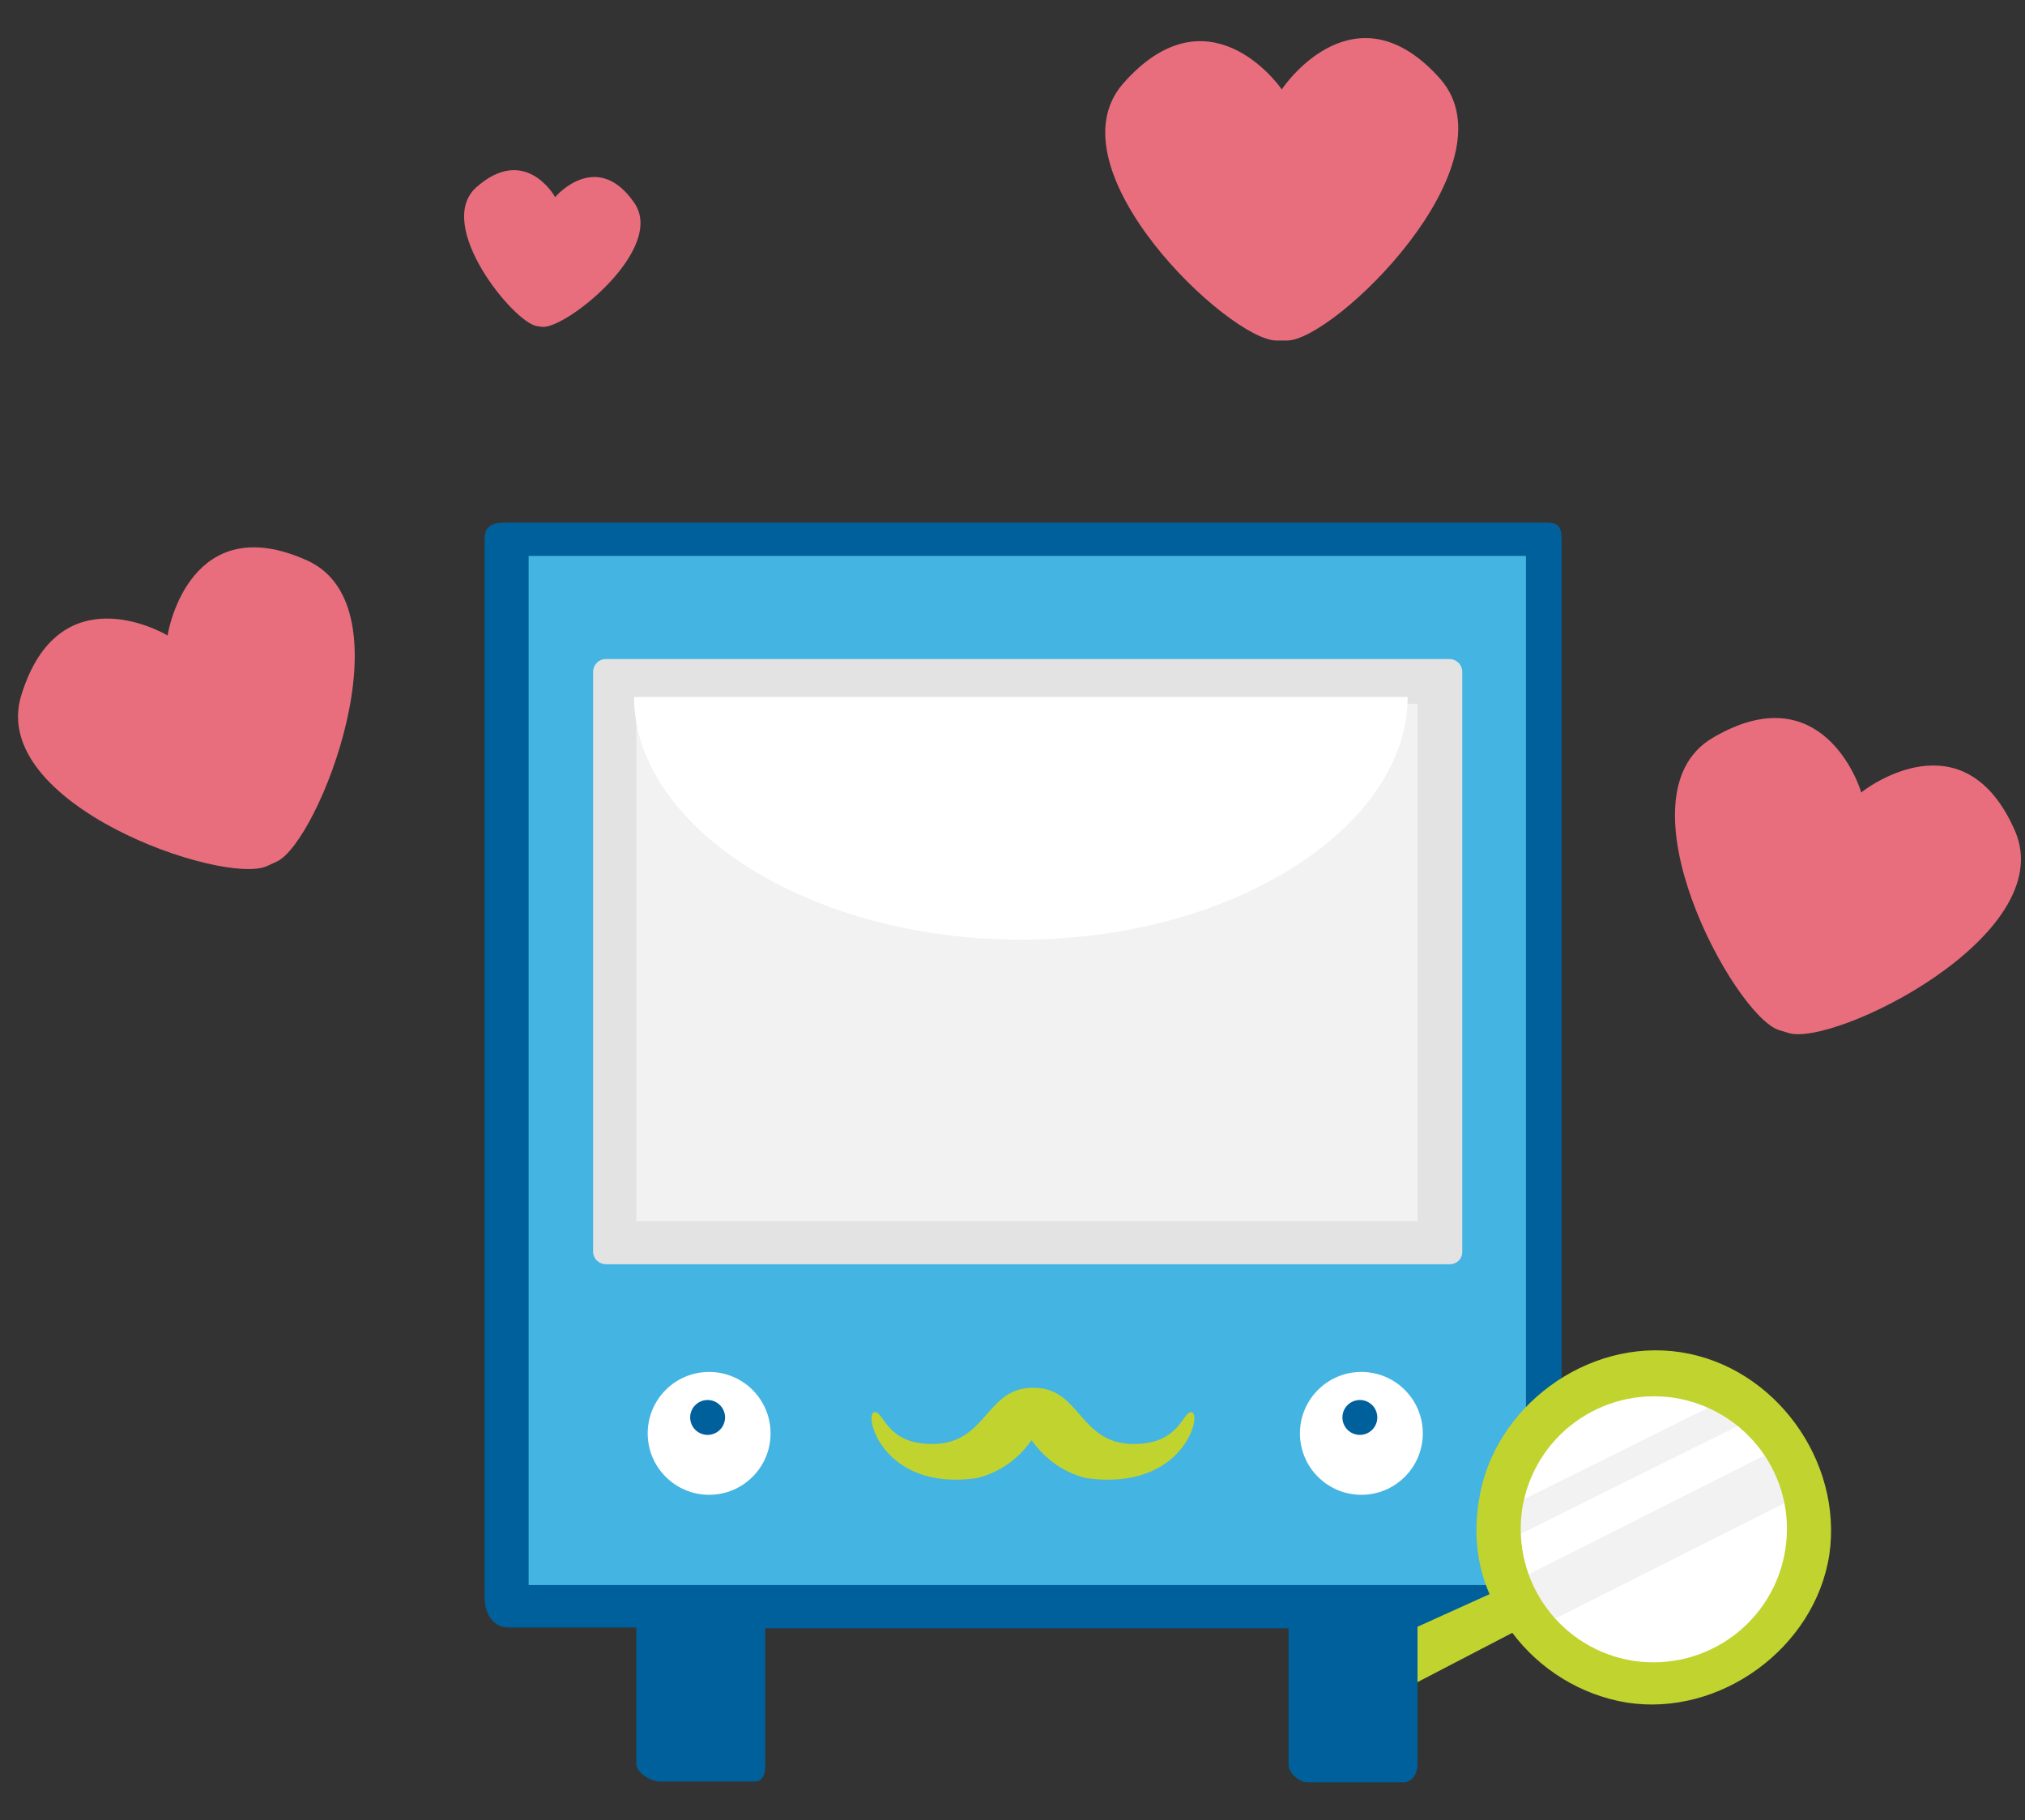 <?xml version="1.0" encoding="utf-8"?>
<!-- Generator: Adobe Illustrator 19.0.0, SVG Export Plug-In . SVG Version: 6.00 Build 0)  -->
<!DOCTYPE svg PUBLIC "-//W3C//DTD SVG 1.0//EN" "http://www.w3.org/TR/2001/REC-SVG-20010904/DTD/svg10.dtd">
<svg version="1.0" id="Layer_1" xmlns="http://www.w3.org/2000/svg" xmlns:xlink="http://www.w3.org/1999/xlink" x="0px" y="0px"
	 viewBox="0 0 267 240" enable-background="new 0 0 267 240" xml:space="preserve">
<rect x="0" y="0" width="267" height="240" fill="#333333" stroke="none"/>
<g>
	<path fill="#00609C" d="M205.9,71.1c0-2.2-0.8-2.2-2.9-2.2H67.6c-2.2,0-3.7,0-3.7,2.2v139.5c0,2.2,1.1,4,3.2,4l16.8,0v18
		c0,1.1,1.9,2.3,3,2.3h12.7c1.1,0,1.3-1.2,1.3-2.3v-17.9l69,0v18c0,1.1,1.4,2.3,2.5,2.3h12.7c1.1,0,1.8-1.2,1.8-2.3v-0.4v-17.3v0
		h15.7c2.4,0,3.3-1.5,3.3-3.9V71.1z"/>
	<rect x="69.7" y="73.3" fill="#44B4E2" width="131.5" height="135.7"/>
	<g>
		<path fill="#E3E3E3" d="M191.1,166.7H79.9c-0.9,0-1.7-0.7-1.7-1.7V88.6c0-0.9,0.7-1.7,1.7-1.7h111.2c0.9,0,1.7,0.7,1.7,1.7v76.5
			C192.8,166,192.1,166.7,191.1,166.7z"/>
	</g>
	<circle fill="#FFFFFF" cx="179.5" cy="189" r="8.1"/>
	<circle fill="#FFFFFF" cx="93.5" cy="189" r="8.1"/>
	<circle fill="#00609C" cx="179.3" cy="186.9" r="2.3"/>
	<circle fill="#00609C" cx="93.3" cy="186.9" r="2.3"/>
	<path fill="#C1D32F" d="M157.1,186.2c-1.2-0.1-1.5,4.2-7.6,4.2c-7.1,0-7-7.1-12.8-7.4c-0.1,0-0.2,0-0.4,0c0,0,0,0-0.1,0
		c0,0,0,0-0.1,0c-0.1,0-0.2,0-0.4,0c-5.8,0.4-5.7,7.4-12.8,7.4c-6.1,0-6.3-4.3-7.6-4.2c-1.5,0.1,1,10.5,13.5,8.7
		c3.6-0.9,5.9-3.1,7.2-5c1.4,1.9,3.6,4.1,7.2,5C156.1,196.7,158.6,186.3,157.1,186.2z"/>
	<rect x="83.9" y="92.8" fill="#F2F2F2" width="103" height="68.2"/>
	<path fill="#FFFFFF" d="M185.6,91.9c0,17-22.8,32-51,32s-51-15-51-32H185.6z"/>
	<g>
		<circle fill="#FFFFFF" cx="218.5" cy="201.8" r="18.2"/>
		
			<rect x="215.9" y="182.3" transform="matrix(0.45 0.893 -0.893 0.45 301.488 -84.535)" fill="#F2F2F2" width="6.8" height="40.1"/>
		
			<rect x="212.7" y="175.1" transform="matrix(0.445 0.896 -0.896 0.445 291.929 -85.102)" fill="#F2F2F2" width="3.9" height="35.6"/>
		<path fill="#C1D32F" d="M221.6,178.3c-12.3-1.9-24.7,7.2-26.6,19.5c-0.7,4.3-0.3,8.5,1.4,12.4l-9.5,4.3v7.3l12.5-6.5
			c3.6,4.8,9,8.2,15.1,9.2c12.3,1.9,24.8-7.2,26.7-19.5C243,192.6,234,180.2,221.6,178.3z M235.4,204.3c-1.5,9.6-10.4,16.1-20,14.7
			c-9.6-1.5-16.1-10.4-14.7-20c1.5-9.6,10.4-16.1,20-14.7C230.3,185.8,236.9,194.7,235.4,204.3z"/>
	</g>
</g>
<path fill="#E86E7D" d="M189.9,10.4C178.8-2.1,169.5,11,169,11.8c-0.5-0.8-9.8-13.4-20.9-0.8c-9.9,11.3,14,33.9,20.2,33.9h1.4
	C175.9,44.9,199.8,21.7,189.9,10.4z"/>
<path fill="#E86E7D" d="M265.7,109.6c-6.7-15.4-19.6-5.7-20.3-5.1c-0.2-0.9-5.2-15.7-19.6-7.2c-12.9,7.6,2.8,36.5,8.7,38.5l1.3,0.4
	C241.7,138.1,271.6,123.4,265.7,109.6z"/>
<path fill="#E86E7D" d="M83.6,26.7c-4.8-6.9-10.1-1.1-10.4-0.7c-0.2-0.4-4.1-6.9-10.4-1.3c-5.6,5,5,17.9,8,18.3l0.7,0.1
	C74.6,43.4,87.9,32.8,83.6,26.7z"/>
<path fill="#E86E7D" d="M40.5,73.9c-15.3-6.9-18.3,9-18.4,9.9c-0.8-0.5-14.4-8.1-19.3,7.9c-4.4,14.4,26.7,25.1,32.4,22.5l1.3-0.6
	C42,111.1,54.2,80.1,40.5,73.9z"/>
</svg>
